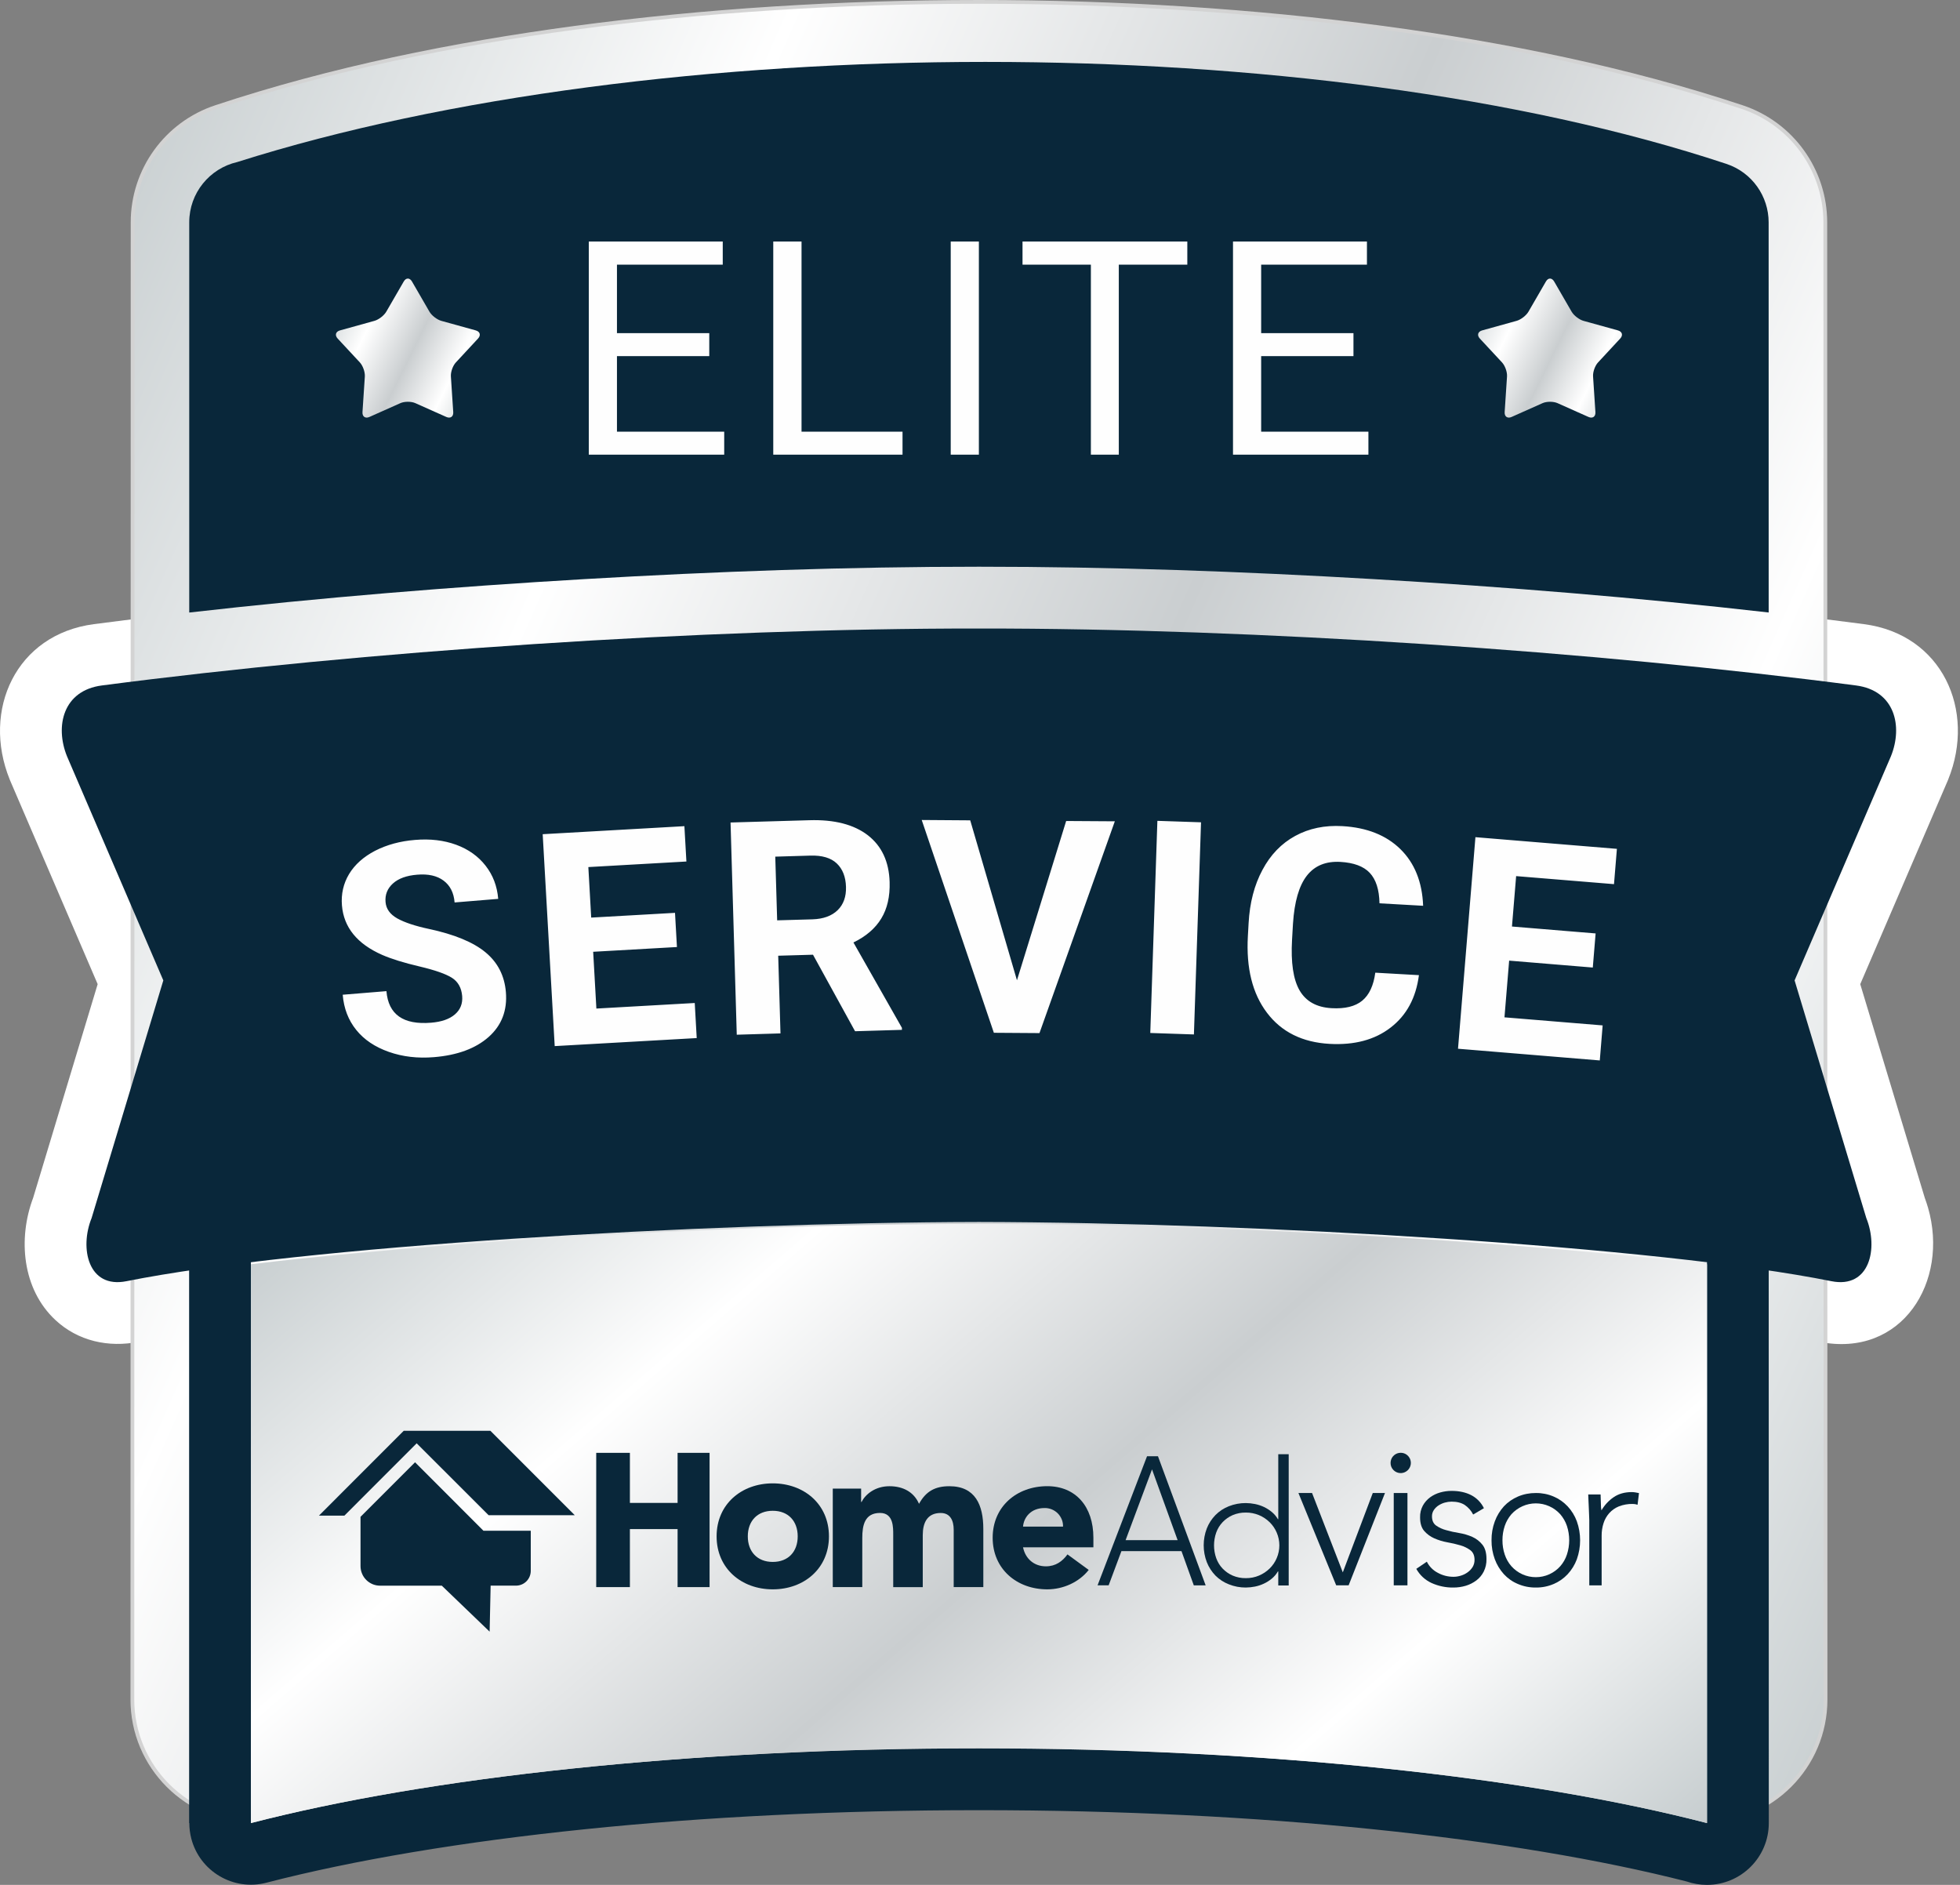 <svg width="520" height="500" viewBox="0 0 520 500" fill="none" xmlns="http://www.w3.org/2000/svg">
<rect x="0" y="0" width="520" height="500" fill="#808080" stroke="none"/>
<path fill-rule="evenodd" clip-rule="evenodd" d="M493.535 261.065L510.657 317.768C510.974 318.619 511.261 319.49 511.517 320.361C517.184 339.921 504.632 360.342 482.664 355.936C463.513 352.094 443.133 350.014 423.696 348.19C397.475 345.731 371.142 344.019 344.84 342.759C316.508 341.396 288.075 340.546 259.723 340.546C231.361 340.546 202.927 341.396 174.606 342.759C148.304 344.019 121.971 345.731 95.75 348.19C76.313 350.014 55.933 352.094 36.783 355.936C28.821 357.534 20.675 355.762 14.661 350.126C5.89 341.919 4.732 328.568 8.789 317.768L25.911 261.065L2.642 206.943L2.58 206.78C-4.879 188.387 4.22 168.274 24.907 165.569C68.024 159.943 111.632 156.173 155.036 153.621C189.863 151.582 224.834 150.332 259.723 150.332C294.612 150.332 329.583 151.582 364.41 153.621C407.814 156.173 451.422 159.943 494.539 165.569C515.227 168.274 524.315 188.387 516.866 206.78L516.805 206.943L493.535 261.065Z" fill="white"/>
<path d="M442.189 481.572L442.174 481.567L442.159 481.563C416.008 474.936 388.449 470.988 361.674 468.241C296.156 461.516 223.311 461.516 157.772 468.241C130.996 470.988 103.427 474.936 77.286 481.563L77.272 481.567L77.257 481.572C74.069 482.591 70.749 483.106 67.409 483.106C49.579 483.106 35.11 468.646 35.12 450.818L35.182 58.976V58.975C35.182 45.102 44.081 32.762 57.279 28.393L57.279 28.393C87.959 18.211 120.398 11.69 152.428 7.389L152.361 6.893L152.428 7.389C220.819 -1.796 298.606 -1.796 367.018 7.389C399.048 11.69 431.486 18.211 462.167 28.393C475.365 32.772 484.254 45.102 484.264 58.976L484.325 450.817C484.335 468.646 469.866 483.106 452.037 483.106C448.697 483.106 445.367 482.591 442.189 481.572Z" fill="url(#paint0_linear_16_108)" stroke="#D3D3D3"/>
<path fill-rule="evenodd" clip-rule="evenodd" d="M469.251 336.632L469.272 483.606C469.272 492.664 461.925 500 452.877 500C450.982 500 449.168 499.682 447.478 499.098C424.669 493.278 396.307 488.524 364.134 485.225C332.626 481.987 297.286 480.184 259.723 480.184C222.16 480.184 186.82 481.987 155.313 485.225C122.524 488.586 93.701 493.463 70.667 499.426C61.937 501.691 53.013 496.445 50.748 487.704C50.4 486.342 50.226 484.958 50.226 483.606H50.175V336.642C55.605 335.781 61.077 335.023 66.569 334.347V483.606C113.384 471.474 182.558 463.789 259.723 463.789C336.889 463.789 406.062 471.474 452.877 483.606V334.347C458.359 335.023 463.831 335.781 469.251 336.632Z" fill="#09273A"/>
<path fill-rule="evenodd" clip-rule="evenodd" d="M62.921 42.992C118.333 25.419 190.099 16.423 261.413 16.423C332.267 16.423 403.285 25.317 458.021 43.473C464.886 45.748 469.23 52.121 469.23 58.976L469.241 162.475C434.413 158.509 399.36 155.671 364.441 153.622C329.603 151.583 294.642 150.333 259.743 150.333C224.854 150.333 189.884 151.583 155.056 153.622C120.116 155.671 85.043 158.52 50.205 162.485V58.976C50.205 51.189 55.636 44.662 62.921 42.992Z" fill="#09273A"/>
<path fill-rule="evenodd" clip-rule="evenodd" d="M452.877 335.371V483.605C406.062 471.474 336.888 463.789 259.723 463.789C182.558 463.789 113.384 471.474 66.569 483.605V335.371C76.354 334.162 86.16 333.199 95.75 332.307C121.971 329.848 148.304 328.137 174.606 326.877C202.927 325.514 231.361 324.664 259.723 324.664C288.075 324.664 316.508 325.514 344.84 326.877C371.142 328.137 397.475 329.848 423.696 332.307C433.286 333.199 443.092 334.162 452.877 335.371Z" fill="url(#paint1_linear_16_108)"/>
<path fill-rule="evenodd" clip-rule="evenodd" d="M259.723 166.727C185.693 166.665 96.262 172.782 27.028 181.83C16.73 183.172 14.537 192.629 17.775 200.622L43.33 260.071L24.302 323.117C21.064 331.109 23.37 341.909 33.565 339.86C79.745 330.597 185.764 324.306 259.723 324.152C333.681 324.306 439.7 330.597 485.881 339.86C496.076 341.909 498.381 331.109 495.143 323.117L476.116 260.071L501.67 200.622C504.908 192.629 502.715 183.172 492.408 181.83C423.183 172.782 333.753 166.665 259.723 166.727Z" fill="#09273A"/>
<path fill-rule="evenodd" clip-rule="evenodd" d="M129.901 432.825L117.216 420.632H100.853C100.166 420.632 99.49 420.499 98.865 420.242C98.23 419.976 97.656 419.597 97.174 419.115C96.693 418.634 96.303 418.06 96.047 417.425C95.781 416.8 95.648 416.123 95.648 415.437V402.363L110.116 387.895L128.252 406.051H140.814V416.687C140.814 417.732 140.404 418.736 139.666 419.474C138.928 420.212 137.924 420.622 136.879 420.622H130.168L129.901 432.825Z" fill="#09273A"/>
<path fill-rule="evenodd" clip-rule="evenodd" d="M91.365 402.055H84.612L107.113 379.544H130.106L152.484 401.932H129.625L110.546 382.864L91.365 402.055Z" fill="#09273A"/>
<path fill-rule="evenodd" clip-rule="evenodd" d="M158.181 385.395H167.116V398.674H179.77V385.395H188.254V421.011H179.77V405.621H167.116V421.011H158.181V385.395Z" fill="#09273A"/>
<path fill-rule="evenodd" clip-rule="evenodd" d="M205.018 414.33C209.157 414.33 211.637 411.574 211.637 407.547C211.637 403.531 209.157 400.764 205.018 400.764C200.888 400.764 198.398 403.52 198.398 407.547C198.398 411.574 200.888 414.33 205.018 414.33ZM205.018 393.489C213.297 393.489 219.926 399.002 219.926 407.547C219.926 416.093 213.297 421.605 205.018 421.605C196.739 421.605 190.119 416.093 190.119 407.547C190.119 398.991 196.749 393.489 205.018 393.489Z" fill="#09273A"/>
<path fill-rule="evenodd" clip-rule="evenodd" d="M220.94 394.883H228.461V398.438H228.564C229.609 396.389 232.17 394.247 235.982 394.247C239.538 394.247 242.448 395.743 243.821 398.92C245.655 395.579 248.104 394.247 251.874 394.247C258.77 394.247 260.881 399.248 260.881 405.59V421.011H253.022V405.805C253.022 403.397 252.141 401.348 249.579 401.348C245.972 401.348 244.814 403.992 244.814 407.209V421.021H236.976V407.188C236.976 405.262 237.089 401.338 233.482 401.338C229.404 401.338 228.769 404.617 228.769 407.998V421.011H220.94V394.883Z" fill="#09273A"/>
<path fill-rule="evenodd" clip-rule="evenodd" d="M282.029 404.965C282.05 404.32 281.937 403.664 281.691 403.059C281.445 402.455 281.087 401.901 280.625 401.44C280.164 400.979 279.611 400.621 279.007 400.375C278.402 400.139 277.746 400.016 277.101 400.037C273.555 400.037 271.629 402.445 271.414 404.965H282.029ZM288.843 416.451C286.271 419.73 282.029 421.605 277.849 421.605C269.795 421.605 263.36 416.236 263.36 407.916C263.36 399.596 269.795 394.237 277.849 394.237C285.359 394.237 290.083 399.606 290.083 407.916V410.447H271.414C272.049 413.511 274.365 415.498 277.47 415.498C280.103 415.498 281.876 414.156 283.208 412.332L288.843 416.451Z" fill="#09273A"/>
<path fill-rule="evenodd" clip-rule="evenodd" d="M305.637 389.78L298.628 408.551H312.43L305.637 389.78ZM304.315 386.296H307.215L319.869 420.55H316.723L313.455 411.461H297.522L294.13 420.54H291.189L304.315 386.296Z" fill="#09273A"/>
<path fill-rule="evenodd" clip-rule="evenodd" d="M339.419 409.935C339.419 408.777 339.183 407.619 338.722 406.553C338.282 405.518 337.646 404.576 336.837 403.787C336.028 402.998 335.075 402.363 334.029 401.922C332.923 401.461 331.734 401.225 330.535 401.235C329.326 401.215 328.128 401.451 327.021 401.922C326.017 402.363 325.115 402.998 324.357 403.787C323.609 404.586 323.035 405.518 322.666 406.553C321.898 408.746 321.898 411.133 322.666 413.316C323.035 414.351 323.609 415.293 324.357 416.082C325.115 416.871 326.017 417.507 327.021 417.947C328.128 418.419 329.326 418.654 330.535 418.634C331.734 418.644 332.923 418.419 334.029 417.947C335.075 417.507 336.028 416.871 336.837 416.082C337.646 415.293 338.282 414.361 338.722 413.316C339.183 412.25 339.419 411.103 339.419 409.935ZM339.132 416.841H339.04C338.62 417.568 338.077 418.214 337.431 418.746C336.786 419.279 336.089 419.73 335.331 420.079C334.573 420.437 333.784 420.704 332.964 420.867C332.165 421.031 331.345 421.113 330.525 421.124C328.988 421.134 327.462 420.847 326.027 420.273C324.695 419.761 323.486 418.972 322.472 417.958C321.478 416.933 320.699 415.724 320.176 414.402C319.07 411.513 319.07 408.316 320.176 405.436C320.699 404.115 321.478 402.906 322.472 401.891C323.486 400.867 324.695 400.078 326.027 399.555C327.462 398.991 328.988 398.705 330.525 398.715C331.345 398.725 332.165 398.807 332.964 398.971C333.784 399.135 334.573 399.401 335.331 399.75C336.089 400.108 336.786 400.559 337.431 401.092C338.067 401.625 338.62 402.27 339.04 402.998H339.132V385.763H341.899V420.57H339.132V416.841Z" fill="#09273A"/>
<path fill-rule="evenodd" clip-rule="evenodd" d="M344.481 396.051H348.098L356.254 417.097L364.205 396.051H367.443L357.801 420.54H354.502L344.481 396.051Z" fill="#09273A"/>
<path fill-rule="evenodd" clip-rule="evenodd" d="M368.929 388.038C368.939 387.413 369.154 386.809 369.554 386.337C369.963 385.856 370.507 385.538 371.121 385.425C371.736 385.313 372.361 385.405 372.914 385.702C373.457 386.009 373.878 386.481 374.113 387.054C374.349 387.638 374.369 388.274 374.185 388.868C374.001 389.462 373.621 389.975 373.099 390.313C372.587 390.661 371.962 390.815 371.347 390.753C370.722 390.692 370.148 390.415 369.707 389.975C369.451 389.719 369.246 389.421 369.113 389.083C368.98 388.755 368.918 388.397 368.929 388.038Z" fill="#09273A"/>
<path fill-rule="evenodd" clip-rule="evenodd" d="M369.769 396.051H373.406V420.54H369.769V396.051Z" fill="#09273A"/>
<path fill-rule="evenodd" clip-rule="evenodd" d="M378.55 414.269C379.185 415.55 380.22 416.584 381.501 417.24C382.761 417.927 384.175 418.275 385.62 418.275C386.296 418.275 386.973 418.162 387.618 417.957C388.264 417.763 388.868 417.455 389.411 417.056C389.934 416.677 390.374 416.195 390.713 415.652C391.041 415.088 391.215 414.443 391.204 413.777C391.204 412.66 390.846 411.81 390.129 411.246C389.329 410.652 388.428 410.201 387.465 409.935C386.317 409.596 385.159 409.33 383.981 409.125C382.782 408.91 381.614 408.551 380.497 408.059C379.472 407.609 378.56 406.932 377.833 406.092C377.116 405.252 376.757 404.053 376.757 402.496C376.726 401.42 376.982 400.344 377.495 399.381C377.966 398.53 378.622 397.782 379.411 397.198C380.22 396.614 381.122 396.174 382.085 395.907C383.059 395.631 384.073 395.487 385.087 395.487C387.096 395.487 388.827 395.856 390.282 396.594C391.768 397.352 392.967 398.582 393.694 400.078L390.836 401.758C390.323 400.733 389.545 399.852 388.592 399.207C387.69 398.633 386.532 398.336 385.087 398.336C384.483 398.346 383.889 398.428 383.315 398.592C382.72 398.756 382.167 399.012 381.655 399.34C381.163 399.657 380.743 400.067 380.415 400.549C380.077 401.051 379.903 401.635 379.913 402.24C379.913 403.326 380.272 404.135 380.989 404.668C381.798 405.231 382.71 405.652 383.663 405.897C384.8 406.225 385.969 406.482 387.147 406.666C388.346 406.861 389.514 407.209 390.62 407.691C391.666 408.162 392.577 408.869 393.284 409.75C394.012 410.652 394.371 411.922 394.371 413.582C394.401 414.72 394.155 415.847 393.653 416.871C393.192 417.794 392.526 418.603 391.696 419.228C390.856 419.863 389.903 420.345 388.889 420.652C387.813 420.97 386.686 421.134 385.569 421.124C383.581 421.154 381.604 420.734 379.79 419.915C378.079 419.126 376.665 417.814 375.753 416.164L378.55 414.269Z" fill="#09273A"/>
<path fill-rule="evenodd" clip-rule="evenodd" d="M398.612 408.582C398.602 409.873 398.807 411.154 399.217 412.373C399.596 413.511 400.19 414.566 400.979 415.468C401.799 416.38 402.793 417.117 403.91 417.619C405.027 418.121 406.236 418.378 407.465 418.378C408.695 418.378 409.904 418.121 411.021 417.619C412.138 417.117 413.142 416.38 413.951 415.468C414.74 414.566 415.345 413.511 415.714 412.373C416.523 409.914 416.523 407.25 415.714 404.781C415.334 403.643 414.73 402.598 413.951 401.686C413.131 400.785 412.138 400.047 411.021 399.555C409.904 399.053 408.685 398.797 407.465 398.797C406.246 398.797 405.027 399.053 403.92 399.555C402.803 400.047 401.799 400.785 400.979 401.686C400.201 402.598 399.596 403.643 399.217 404.781C398.807 406.01 398.602 407.291 398.612 408.582ZM395.713 408.582C395.692 406.871 395.989 405.17 396.584 403.561C397.127 402.086 397.946 400.744 398.992 399.586C400.047 398.459 401.317 397.577 402.731 396.983C404.227 396.348 405.836 396.04 407.465 396.051C409.084 396.03 410.693 396.348 412.179 396.983C413.593 397.577 414.853 398.469 415.908 399.586C416.974 400.733 417.804 402.086 418.347 403.561C419.505 406.809 419.505 410.365 418.347 413.623C417.804 415.088 416.974 416.441 415.908 417.589C414.863 418.705 413.593 419.597 412.179 420.191C410.693 420.826 409.084 421.144 407.465 421.124C405.836 421.144 404.227 420.826 402.731 420.191C401.307 419.607 400.037 418.716 398.992 417.589C397.946 416.431 397.127 415.088 396.584 413.623C395.989 412.004 395.692 410.303 395.713 408.582Z" fill="#09273A"/>
<path fill-rule="evenodd" clip-rule="evenodd" d="M421.646 403.223C421.646 402.762 421.626 402.219 421.585 401.574C421.544 400.928 421.523 400.282 421.503 399.616C421.472 398.961 421.452 398.346 421.421 397.772C421.39 397.188 421.37 396.747 421.37 396.44H424.648C424.679 397.342 424.72 398.202 424.73 399.043C424.72 399.586 424.771 400.129 424.874 400.662C425.673 399.278 426.769 398.08 428.101 397.168C429.413 396.266 431.022 395.805 432.917 395.805C433.235 395.805 433.553 395.836 433.87 395.887C434.178 395.938 434.505 395.999 434.833 396.071L434.454 399.166C434.044 399.022 433.614 398.95 433.184 398.95C431.923 398.92 430.673 399.145 429.495 399.596C428.511 399.996 427.63 400.621 426.923 401.41C426.237 402.188 425.724 403.1 425.417 404.094C425.079 405.16 424.915 406.277 424.925 407.404V420.55H421.646V403.223Z" fill="#09273A"/>
<path fill-rule="evenodd" clip-rule="evenodd" d="M422.65 99.869C422.568 98.681 423.162 97 423.982 96.129L429.853 89.807C430.663 88.936 430.396 87.963 429.249 87.645L420.119 85.115C418.972 84.797 417.547 83.701 416.953 82.666L412.322 74.663C411.717 73.639 410.744 73.639 410.15 74.663L405.518 82.666C404.924 83.701 403.5 84.797 402.352 85.115L393.223 87.645C392.075 87.963 391.798 88.936 392.608 89.807L398.489 96.129C399.299 97 399.903 98.681 399.821 99.869L399.196 109.327C399.125 110.515 399.944 111.089 401.03 110.608L409.258 106.939C410.344 106.458 412.127 106.458 413.213 106.939L421.441 110.608C422.527 111.089 423.347 110.515 423.275 109.337L422.65 99.869Z" fill="url(#paint2_linear_16_108)"/>
<path fill-rule="evenodd" clip-rule="evenodd" d="M119.624 99.869C119.542 98.681 120.136 97 120.956 96.129L126.827 89.807C127.637 88.936 127.37 87.963 126.223 87.645L117.093 85.115C115.946 84.797 114.521 83.701 113.927 82.666L109.296 74.663C108.691 73.639 107.718 73.639 107.123 74.663L102.492 82.666C101.898 83.701 100.474 84.797 99.326 85.115L90.197 87.645C89.049 87.963 88.772 88.936 89.582 89.807L95.463 96.129C96.273 97 96.867 98.681 96.795 99.869L96.17 109.327C96.098 110.515 96.918 111.089 98.004 110.608L106.232 106.939C107.318 106.458 109.101 106.458 110.187 106.939L118.415 110.608C119.501 111.089 120.321 110.515 120.249 109.337L119.624 99.869Z" fill="url(#paint3_linear_16_108)"/>
<path d="M188.172 94.469H163.683V114.511H192.137V120.608H156.214V64.068H191.748V70.206H163.683V88.373H188.172V94.469Z" fill="#FEFEFE"/>
<path d="M212.651 114.511H239.445V120.608H205.151V64.068H212.651V114.511Z" fill="#FEFEFE"/>
<path d="M259.702 120.608H252.233V64.068H259.702V120.608Z" fill="#FEFEFE"/>
<path d="M315.002 70.206H296.825V120.608H289.417V70.206H271.281V64.068H315.002V70.206Z" fill="#FEFEFE"/>
<path d="M359.081 94.469H334.593V114.511H363.047V120.608H327.123V64.068H362.657V70.206H334.593V88.373H359.081V94.469Z" fill="#FEFEFE"/>
<path d="M122.616 264.221C122.432 262.038 121.52 260.409 119.891 259.374C118.251 258.339 115.372 257.335 111.253 256.362C107.134 255.399 103.855 254.374 101.427 253.319C94.767 250.398 91.201 246.013 90.719 240.183C90.474 237.16 91.099 234.383 92.615 231.852C94.132 229.352 96.427 227.293 99.511 225.684C102.616 224.096 106.151 223.122 110.116 222.805C114.132 222.467 117.76 222.897 121.018 224.086C124.266 225.284 126.869 227.129 128.826 229.639C130.783 232.139 131.9 235.07 132.176 238.441L120.608 239.394C120.403 236.822 119.42 234.896 117.688 233.605C115.946 232.303 113.61 231.781 110.69 232.027C107.862 232.252 105.72 233.031 104.255 234.352C102.779 235.685 102.124 237.324 102.288 239.271C102.431 241.105 103.486 242.55 105.413 243.636C107.36 244.712 110.157 245.644 113.815 246.423C120.557 247.867 125.547 249.927 128.795 252.612C132.043 255.296 133.857 258.811 134.215 263.186C134.615 268.032 133.088 272.008 129.645 275.072C126.182 278.135 121.356 279.918 115.147 280.43C110.833 280.789 106.837 280.328 103.148 279.027C99.48 277.736 96.591 275.799 94.511 273.207C92.42 270.614 91.222 267.51 90.924 263.872L102.523 262.919C103.036 269.118 106.991 271.905 114.389 271.291C117.145 271.065 119.245 270.338 120.69 269.088C122.135 267.848 122.78 266.219 122.616 264.221ZM179.597 251.218L157.372 252.478L158.223 267.54L184.32 266.065L184.843 275.369L147.167 277.5L143.98 221.288L181.574 219.157L182.107 228.533L156.091 230.008L156.85 243.41L179.084 242.15L179.597 251.218ZM215.694 253.257L206.463 253.523L207.067 274.129L195.468 274.477L193.818 218.184L214.721 217.579C221.371 217.374 226.535 218.717 230.244 221.565C233.933 224.434 235.859 228.563 236.023 233.973C236.136 237.806 235.398 241.043 233.81 243.646C232.222 246.269 229.763 248.39 226.422 250.009L239.282 272.643L239.292 273.186L226.853 273.555L215.694 253.257ZM206.186 244.138L215.541 243.871C218.441 243.779 220.674 242.959 222.232 241.443C223.789 239.916 224.527 237.846 224.445 235.244C224.373 232.6 223.553 230.52 222.006 229.045C220.449 227.569 218.113 226.873 214.998 226.965L205.684 227.242L206.186 244.138ZM269.806 260.04L282.859 217.784L295.77 217.866L275.779 274.047L263.678 273.965L244.538 217.518L257.407 217.61L269.806 260.04ZM316.754 274.406L305.176 274.016L307.061 217.743L318.64 218.132L316.754 274.406ZM376.45 258.677C375.671 264.702 373.171 269.334 368.939 272.582C364.728 275.84 359.318 277.275 352.729 276.906C345.516 276.496 339.983 273.75 336.13 268.647C332.278 263.565 330.587 256.792 331.069 248.318L331.263 244.876C331.56 239.476 332.78 234.773 334.931 230.766C337.063 226.75 339.962 223.747 343.62 221.749C347.289 219.741 351.469 218.88 356.141 219.147C362.638 219.516 367.761 221.555 371.531 225.243C375.302 228.942 377.321 233.953 377.567 240.275L365.988 239.619C365.917 235.961 365.046 233.287 363.396 231.535C361.767 229.803 359.164 228.84 355.609 228.635C351.746 228.42 348.785 229.639 346.715 232.293C344.635 234.957 343.415 239.199 343.036 245.009L342.79 249.261C342.442 255.337 343.108 259.825 344.788 262.725C346.479 265.635 349.297 267.213 353.262 267.438C356.838 267.643 359.553 266.977 361.418 265.44C363.263 263.903 364.421 261.434 364.871 258.022L376.45 258.677ZM422.579 256.659L400.385 254.825L399.145 269.866L425.192 272.008L424.434 281.301L386.819 278.197L391.44 222.077L428.973 225.172L428.204 234.537L402.24 232.406L401.133 245.777L423.327 247.611L422.579 256.659Z" fill="#FEFEFE"/>
<defs>
<linearGradient id="paint0_linear_16_108" x1="34.62" y1="0" x2="595.439" y2="248.742" gradientUnits="userSpaceOnUse">
<stop stop-color="#C4CBCD"/>
<stop offset="0.264" stop-color="white"/>
<stop offset="0.524" stop-color="#CACED0"/>
<stop offset="0.764" stop-color="white"/>
<stop offset="1" stop-color="#C4CBCD"/>
</linearGradient>
<linearGradient id="paint1_linear_16_108" x1="66.569" y1="324.664" x2="312.577" y2="609.539" gradientUnits="userSpaceOnUse">
<stop stop-color="#C4CBCD"/>
<stop offset="0.264" stop-color="white"/>
<stop offset="0.524" stop-color="#CACED0"/>
<stop offset="0.764" stop-color="white"/>
<stop offset="1" stop-color="#C4CBCD"/>
</linearGradient>
<linearGradient id="paint2_linear_16_108" x1="392.144" y1="73.895" x2="437.923" y2="96.471" gradientUnits="userSpaceOnUse">
<stop stop-color="#C4CBCD"/>
<stop offset="0.264" stop-color="white"/>
<stop offset="0.524" stop-color="#CACED0"/>
<stop offset="0.764" stop-color="white"/>
<stop offset="1" stop-color="#C4CBCD"/>
</linearGradient>
<linearGradient id="paint3_linear_16_108" x1="89.117" y1="73.895" x2="134.897" y2="96.471" gradientUnits="userSpaceOnUse">
<stop stop-color="#C4CBCD"/>
<stop offset="0.264" stop-color="white"/>
<stop offset="0.524" stop-color="#CACED0"/>
<stop offset="0.764" stop-color="white"/>
<stop offset="1" stop-color="#C4CBCD"/>
</linearGradient>
</defs>
</svg>
